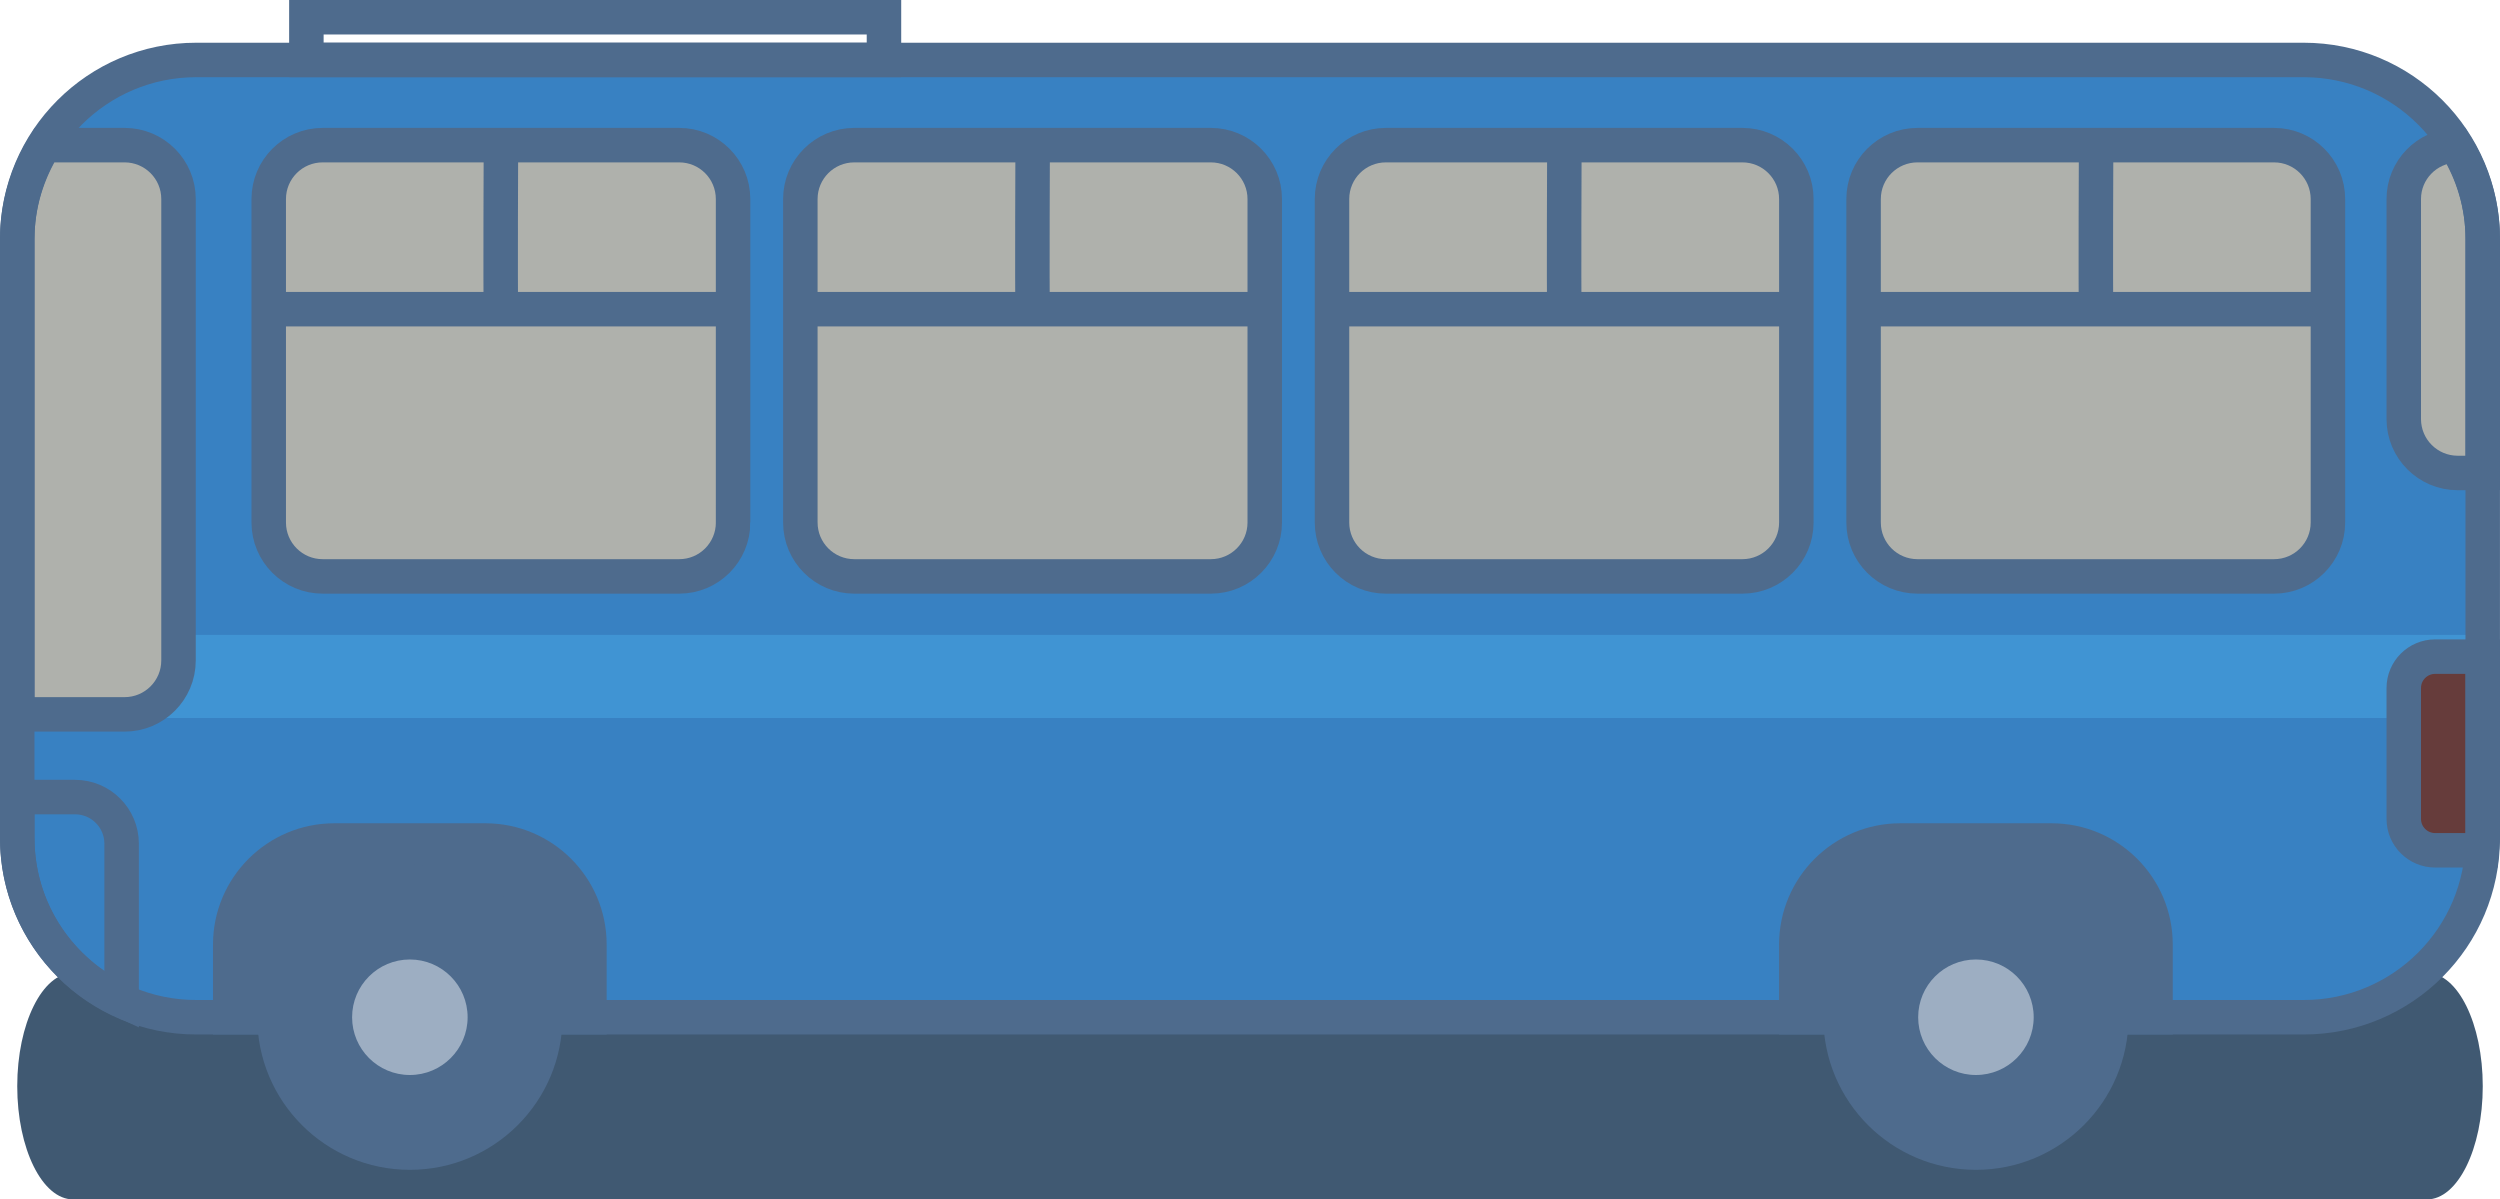 <?xml version="1.0" encoding="utf-8"?>
<!-- Generator: Adobe Illustrator 16.0.0, SVG Export Plug-In . SVG Version: 6.00 Build 0)  -->
<!DOCTYPE svg PUBLIC "-//W3C//DTD SVG 1.1//EN" "http://www.w3.org/Graphics/SVG/1.1/DTD/svg11.dtd">
<svg version="1.1" id="Layer_1" xmlns="http://www.w3.org/2000/svg" xmlns:xlink="http://www.w3.org/1999/xlink" x="0px" y="0px"
	 width="72.5px" height="34.783px" viewBox="0 0 72.5 34.783" enable-background="new 0 0 72.5 34.783" xml:space="preserve">
<g>
	<path fill="#405972" d="M72,31.5c0,1.812-0.725,3.283-1.619,3.283H2.121c-0.895,0-1.621-1.471-1.621-3.283l0,0
		c0-1.814,0.727-3.285,1.621-3.285h68.26C71.275,28.215,72,29.686,72,31.5L72,31.5z"/>
	<path fill="#3881C2" d="M72,6.932c0-2.868-2.324-5.193-5.193-5.193H5.693C2.826,1.738,0.5,4.063,0.5,6.932v17.375
		c0,2.868,2.326,5.193,5.193,5.193h61.113c2.869,0,5.193-2.325,5.193-5.193V6.932z"/>
	<rect x="0.5" y="18.411" fill="#4094D3" width="71.5" height="2.411"/>
	<path fill="#AFB1AC" d="M3.613,4.209H1.289C0.799,5.002,0.5,5.93,0.5,6.932v13.785h3.113c0.863,0,1.564-0.7,1.564-1.564V5.773
		C5.178,4.909,4.477,4.209,3.613,4.209z"/>
	<path fill="#AFB1AC" d="M69.709,5.773v6.379c0,0.864,0.701,1.564,1.564,1.564H72V6.932c0-1-0.295-1.925-0.785-2.717
		C70.379,4.246,69.709,4.93,69.709,5.773z"/>
	<path fill="#AFB1AC" d="M21.26,15.152c0,0.864-0.699,1.564-1.562,1.564H9.357c-0.863,0-1.564-0.7-1.564-1.564V5.773
		c0-0.864,0.701-1.564,1.564-1.564h10.34c0.863,0,1.562,0.7,1.562,1.564V15.152z"/>
	<path fill="#AFB1AC" d="M36.678,15.152c0,0.864-0.701,1.564-1.564,1.564h-10.34c-0.863,0-1.564-0.7-1.564-1.564V5.773
		c0-0.864,0.701-1.564,1.564-1.564h10.34c0.863,0,1.564,0.7,1.564,1.564V15.152z"/>
	<path fill="#AFB1AC" d="M52.094,15.152c0,0.864-0.701,1.564-1.564,1.564h-10.34c-0.863,0-1.562-0.7-1.562-1.564V5.773
		c0-0.864,0.699-1.564,1.562-1.564h10.34c0.863,0,1.564,0.7,1.564,1.564V15.152z"/>
	<path fill="#AFB1AC" d="M67.51,15.152c0,0.864-0.699,1.564-1.562,1.564h-10.34c-0.865,0-1.564-0.7-1.564-1.564V5.773
		c0-0.864,0.699-1.564,1.564-1.564h10.34c0.863,0,1.562,0.7,1.562,1.564V15.152z"/>
	<path fill="none" stroke="#4E6B8D" stroke-miterlimit="10" d="M14.076,24.375H9.695c-1.666,0-3.018,1.352-3.018,3.018V29.5h10.416
		v-2.107C17.094,25.727,15.742,24.375,14.076,24.375z"/>
	<path fill="none" stroke="#4E6B8D" stroke-miterlimit="10" d="M59.492,24.375h-4.381c-1.666,0-3.018,1.352-3.018,3.018V29.5H62.51
		v-2.107C62.51,25.727,61.158,24.375,59.492,24.375z"/>
	<path fill="#4E6B8D" d="M14.076,24.375H9.695c-1.666,0-3.018,1.352-3.018,3.018V29.5h10.416v-2.107
		C17.094,25.727,15.742,24.375,14.076,24.375z"/>
	<path fill="#4E6B8D" d="M59.492,24.375h-4.381c-1.666,0-3.018,1.352-3.018,3.018V29.5H62.51v-2.107
		C62.51,25.727,61.158,24.375,59.492,24.375z"/>
	<path fill="#663C3B" d="M70.621,19.042c-0.504,0-0.912,0.408-0.912,0.912v3.793c0,0.504,0.408,0.912,0.912,0.912h1.344
		C71.973,24.541,72,24.428,72,24.307v-5.265H70.621z"/>
	<g>
		<path fill="none" stroke="#4E6B8D" stroke-miterlimit="10" d="M72,6.932c0-2.868-2.324-5.193-5.193-5.193H5.693
			C2.826,1.738,0.5,4.063,0.5,6.932v17.375c0,2.868,2.326,5.193,5.193,5.193h61.113c2.869,0,5.193-2.325,5.193-5.193V6.932z"/>
		<path fill="none" stroke="#4E6B8D" stroke-miterlimit="10" d="M3.613,4.209H1.289C0.799,5.002,0.5,5.93,0.5,6.932v13.785h3.113
			c0.863,0,1.564-0.7,1.564-1.564V5.773C5.178,4.909,4.477,4.209,3.613,4.209z"/>
		<path fill="none" stroke="#4E6B8D" stroke-miterlimit="10" d="M21.26,15.152c0,0.864-0.699,1.564-1.562,1.564H9.357
			c-0.863,0-1.564-0.7-1.564-1.564V5.773c0-0.864,0.701-1.564,1.564-1.564h10.34c0.863,0,1.562,0.7,1.562,1.564V15.152z"/>
		<path fill="none" stroke="#4E6B8D" stroke-miterlimit="10" d="M36.678,15.152c0,0.864-0.701,1.564-1.564,1.564h-10.34
			c-0.863,0-1.564-0.7-1.564-1.564V5.773c0-0.864,0.701-1.564,1.564-1.564h10.34c0.863,0,1.564,0.7,1.564,1.564V15.152z"/>
		<path fill="none" stroke="#4E6B8D" stroke-miterlimit="10" d="M52.094,15.152c0,0.864-0.701,1.564-1.564,1.564h-10.34
			c-0.863,0-1.562-0.7-1.562-1.564V5.773c0-0.864,0.699-1.564,1.562-1.564h10.34c0.863,0,1.564,0.7,1.564,1.564V15.152z"/>
		<path fill="none" stroke="#4E6B8D" stroke-miterlimit="10" d="M67.51,15.152c0,0.864-0.699,1.564-1.562,1.564h-10.34
			c-0.865,0-1.564-0.7-1.564-1.564V5.773c0-0.864,0.699-1.564,1.564-1.564h10.34c0.863,0,1.562,0.7,1.562,1.564V15.152z"/>
		<path fill="none" stroke="#4E6B8D" stroke-miterlimit="10" d="M69.709,5.773v6.379c0,0.864,0.701,1.564,1.564,1.564H72V6.932
			c0-1-0.295-1.925-0.785-2.717C70.379,4.246,69.709,4.93,69.709,5.773z"/>
		<path fill="none" stroke="#4E6B8D" stroke-miterlimit="10" d="M70.621,19.042c-0.504,0-0.912,0.408-0.912,0.912v3.793
			c0,0.504,0.408,0.912,0.912,0.912h1.344C71.973,24.541,72,24.428,72,24.307v-5.265H70.621z"/>
		<path fill="none" stroke="#4E6B8D" stroke-miterlimit="10" d="M2.176,23.115H0.5v1.191c0,2.092,1.244,3.884,3.027,4.707v-4.547
			C3.527,23.721,2.922,23.115,2.176,23.115z"/>
		<line fill="none" stroke="#4E6B8D" stroke-miterlimit="10" x1="7.961" y1="8.966" x2="21.26" y2="8.966"/>
		<line fill="none" stroke="#4E6B8D" stroke-miterlimit="10" x1="23.293" y1="8.966" x2="36.594" y2="8.966"/>
		<line fill="none" stroke="#4E6B8D" stroke-miterlimit="10" x1="38.627" y1="8.966" x2="51.926" y2="8.966"/>
		<line fill="none" stroke="#4E6B8D" stroke-miterlimit="10" x1="53.959" y1="8.966" x2="67.258" y2="8.966"/>
		<path fill="none" stroke="#4E6B8D" stroke-miterlimit="10" d="M14.527,8.966c-0.018-0.508,0-4.757,0-4.757"/>
		<path fill="none" stroke="#4E6B8D" stroke-miterlimit="10" d="M29.947,8.966c-0.018-0.508,0-4.757,0-4.757"/>
		<path fill="none" stroke="#4E6B8D" stroke-miterlimit="10" d="M45.367,8.966c-0.018-0.508,0-4.757,0-4.757"/>
		<path fill="none" stroke="#4E6B8D" stroke-miterlimit="10" d="M60.787,8.966c-0.018-0.508,0-4.757,0-4.757"/>
		<rect x="8.885" y="0.5" fill="none" stroke="#4E6B8D" stroke-miterlimit="10" width="16.75" height="1.238"/>
	</g>
	<circle fill="#4E6B8D" cx="11.886" cy="29.5" r="3.925"/>
	<circle fill="#4E6B8D" cx="57.302" cy="29.5" r="3.925"/>
	<circle fill="none" stroke="#4E6B8D" stroke-miterlimit="10" cx="11.886" cy="29.5" r="3.925"/>
	<circle fill="#9DAEC2" cx="11.886" cy="29.5" r="1.675"/>
	<circle fill="none" stroke="#4E6B8D" stroke-miterlimit="10" cx="57.302" cy="29.5" r="3.925"/>
	<circle fill="#9DAEC2" cx="57.302" cy="29.5" r="1.675"/>
</g>
</svg>
